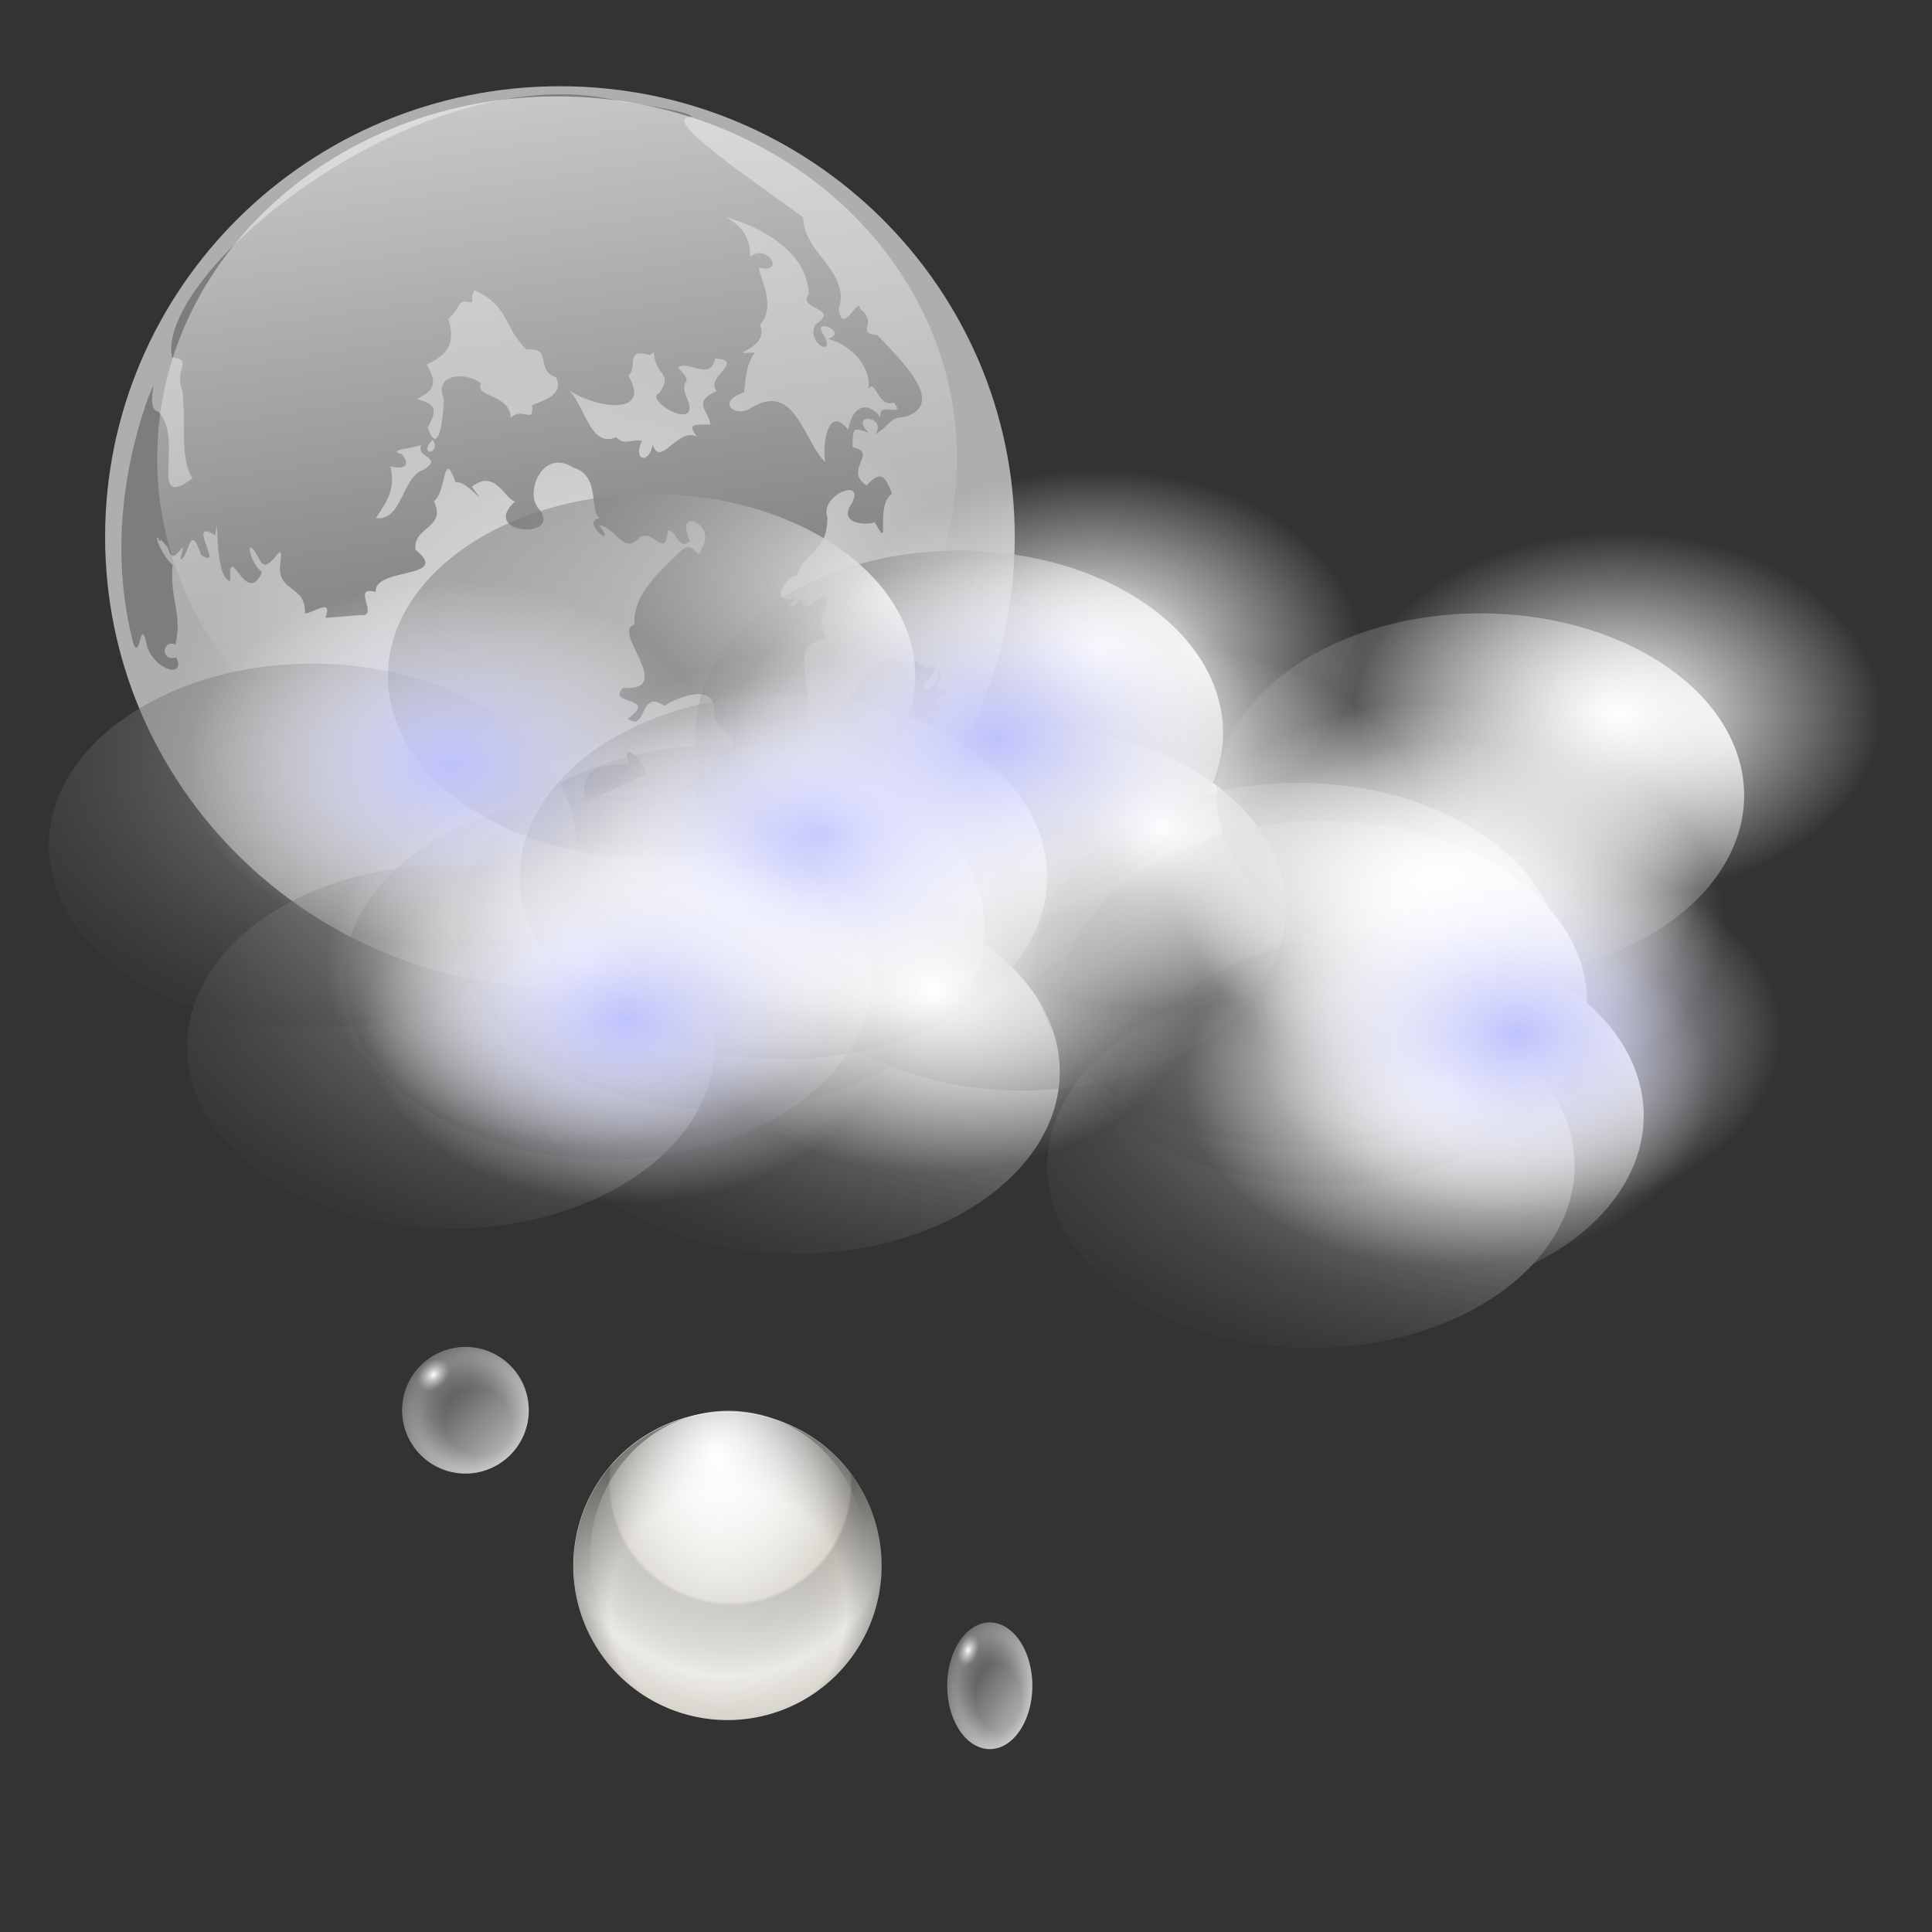 <?xml version="1.0" encoding="UTF-8" standalone="no"?>
<!-- Created with Inkscape (http://www.inkscape.org/) -->

<svg
   xmlns:dc="http://purl.org/dc/elements/1.1/"
   xmlns:cc="http://creativecommons.org/ns#"
   xmlns:rdf="http://www.w3.org/1999/02/22-rdf-syntax-ns#"
   xmlns:svg="http://www.w3.org/2000/svg"
   xmlns="http://www.w3.org/2000/svg"
   xmlns:xlink="http://www.w3.org/1999/xlink"
   xmlns:sodipodi="http://sodipodi.sourceforge.net/DTD/sodipodi-0.dtd"
   xmlns:inkscape="http://www.inkscape.org/namespaces/inkscape"
   width="256"
   height="256"
   id="svg2"
   sodipodi:version="0.32"
   inkscape:version="0.91 r13725"
   sodipodi:docname="weather-hail-night.svg"
   inkscape:output_extension="org.inkscape.output.svg.inkscape"
   version="1.1">
  <rect width="100%" height="100%" fill="#333333" stroke="none"/>
  <defs
     id="defs4">
    <linearGradient
       id="linearGradient3578">
      <stop
         id="stop3580"
         stop-color="#000000"
         stop-opacity="1" />
      <stop
         offset="1"
         id="stop3582"
         stop-color="#fffcfc"
         stop-opacity="1" />
    </linearGradient>
    <linearGradient
       id="linearGradient2246">
      <stop
         id="stop2247"
         stop-color="#ffffff"
         stop-opacity="1" />
      <stop
         id="stop2248"
         offset="1"
         stop-color="#ffffff"
         stop-opacity="0" />
    </linearGradient>
    <linearGradient
       id="linearGradient2253">
      <stop
         id="stop2254"
         stop-color="#ffffff"
         stop-opacity="1" />
      <stop
         id="stop2255"
         offset="1"
         stop-color="#aeaeae"
         stop-opacity="1" />
    </linearGradient>
    <linearGradient
       id="linearGradient2183">
      <stop
         id="stop2185"
         stop-color="#bcbcbc"
         stop-opacity="0" />
      <stop
         offset="0.5"
         id="stop2191"
         stop-color="#bcbcbc"
         stop-opacity="0" />
      <stop
         id="stop2193"
         offset="0.75"
         stop-color="#bcbcbc"
         stop-opacity="0.371" />
      <stop
         id="stop2187"
         offset="1"
         stop-color="#6c6c6c"
         stop-opacity="1" />
    </linearGradient>
    <linearGradient
       id="linearGradient2197">
      <stop
         id="stop2199"
         stop-color="#ffffff"
         stop-opacity="1" />
      <stop
         id="stop2201"
         offset="1"
         stop-color="#bcbcbc"
         stop-opacity="0" />
    </linearGradient>
    <linearGradient
       id="linearGradient2209">
      <stop
         id="stop2215"
         stop-color="#ffffff"
         stop-opacity="0" />
      <stop
         offset="1"
         id="stop2217"
         stop-color="#ffffff"
         stop-opacity="0.662" />
    </linearGradient>
    <radialGradient
       inkscape:collect="always"
       xlink:href="#linearGradient2183"
       id="radialGradient2917"
       gradientUnits="userSpaceOnUse"
       gradientTransform="matrix(0.704,-0.757,0.808,0.751,-101.249,184.97)"
       spreadMethod="reflect"
       cx="196.21"
       cy="164.99"
       fx="193.05"
       fy="200.83"
       r="131.07" />
    <radialGradient
       inkscape:collect="always"
       xlink:href="#linearGradient2197"
       id="radialGradient2919"
       gradientUnits="userSpaceOnUse"
       gradientTransform="matrix(1,0,0,1.327,0,-27.037)"
       cx="-8.02"
       cy="82.61"
       fx="-8.02"
       fy="82.61"
       r="19.17" />
    <linearGradient
       inkscape:collect="always"
       xlink:href="#linearGradient2209"
       id="linearGradient2921"
       gradientUnits="userSpaceOnUse"
       spreadMethod="reflect"
       x1="62.745"
       y1="53.682"
       x2="257.25"
       y2="246.8" />
    <linearGradient
       id="linearGradient841">
      <stop
         id="stop842"
         stop-color="white"
         stop-opacity="1" />
      <stop
         offset="0.504"
         id="stop844"
         stop-color="#cfcbc1"
         stop-opacity="1" />
      <stop
         offset="0.514"
         id="stop845"
         stop-color="#adaaa2"
         stop-opacity="1" />
      <stop
         offset="0.705"
         id="stop846"
         stop-color="#eae8e3"
         stop-opacity="1" />
      <stop
         offset="1"
         id="stop843"
         stop-color="#bab5ab"
         stop-opacity="1" />
    </linearGradient>
    <linearGradient
       id="linearGradient1416">
      <stop
         id="stop1417"
         stop-color="#000000"
         stop-opacity="0" />
      <stop
         offset="0.5"
         id="stop1419"
         stop-color="#000000"
         stop-opacity="0" />
      <stop
         offset="1"
         id="stop1418"
         stop-color="#000000"
         stop-opacity="1" />
    </linearGradient>
    <linearGradient
       id="linearGradient2820">
      <stop
         id="stop2822"
         stop-color="white"
         stop-opacity="1" />
      <stop
         id="stop2824"
         offset="1"
         stop-color="white"
         stop-opacity="0" />
    </linearGradient>
    <radialGradient
       inkscape:collect="always"
       xlink:href="#linearGradient841"
       id="radialGradient3135"
       gradientUnits="userSpaceOnUse"
       cx="99.33"
       cy="480.49"
       fx="101.85"
       fy="457.1"
       r="42.11" />
    <radialGradient
       inkscape:collect="always"
       xlink:href="#linearGradient1416"
       id="radialGradient3137"
       gradientUnits="userSpaceOnUse"
       cx="99.33"
       cy="481.57"
       fx="100.86"
       fy="500.81"
       r="42.11" />
    <radialGradient
       inkscape:collect="always"
       xlink:href="#linearGradient2820"
       id="radialGradient3139"
       gradientUnits="userSpaceOnUse"
       gradientTransform="matrix(0,1.38,-1.055,0,702.432,306.97)"
       cx="152.22"
       cy="520.57"
       fx="145.1"
       fy="520.57"
       r="29.511" />
    <linearGradient
       id="linearGradient3731"
       inkscape:collect="always">
      <stop
         id="stop3733"
         stop-color="white"
         stop-opacity="1" />
      <stop
         id="stop3735"
         offset="1"
         stop-color="white"
         stop-opacity="0" />
    </linearGradient>
    <linearGradient
       inkscape:collect="always"
       id="linearGradient3817">
      <stop
         id="stop3819"
         stop-color="#bec2fd"
         stop-opacity="1" />
      <stop
         offset="1"
         id="stop3821"
         stop-color="white"
         stop-opacity="0" />
    </linearGradient>
    <linearGradient
       id="linearGradient3993">
      <stop
         id="stop3995"
         stop-color="white"
         stop-opacity="1" />
      <stop
         id="stop3997"
         offset="1"
         stop-color="black"
         stop-opacity="0" />
    </linearGradient>
    <radialGradient
       inkscape:collect="always"
       xlink:href="#linearGradient3993"
       id="radialGradient7629"
       gradientUnits="userSpaceOnUse"
       gradientTransform="matrix(1,0,0,0.496,0,11.517)"
       cx="56.13"
       cy="22.867"
       fx="56.13"
       fy="22.867"
       r="37.509" />
    <radialGradient
       inkscape:collect="always"
       xlink:href="#linearGradient3731"
       id="radialGradient7687"
       gradientUnits="userSpaceOnUse"
       gradientTransform="matrix(1,0,0,0.69,0,8.264)"
       cx="42.984"
       cy="26.7"
       fx="42.984"
       fy="26.7"
       r="11.499" />
    <radialGradient
       inkscape:collect="always"
       xlink:href="#linearGradient3817"
       id="radialGradient7725"
       gradientUnits="userSpaceOnUse"
       gradientTransform="matrix(1,0,0,0.69,0,8.264)"
       cx="42.984"
       cy="26.7"
       fx="42.984"
       fy="26.7"
       r="11.499" />
    <radialGradient
       gradientTransform="matrix(1.423,0,0,1.41,-528.865,-397.257)"
       gradientUnits="userSpaceOnUse"
       xlink:href="#linearGradient2253"
       id="radialGradient5375"
       fy="413.39"
       fx="476.52"
       r="79.38"
       cy="414.54"
       cx="474.26" />
    <linearGradient
       gradientTransform="matrix(1.991,0,0,1.802,-194.39,-418.264)"
       gradientUnits="userSpaceOnUse"
       xlink:href="#linearGradient2246"
       id="linearGradient5376"
       y2="317.26"
       x2="149.75"
       y1="216.58"
       x1="133.29" />
    <linearGradient
       gradientTransform="matrix(1.625,0,0,1.186,-332.658,-238.651)"
       gradientUnits="userSpaceOnUse"
       xlink:href="#linearGradient2246"
       id="linearGradient5377"
       y2="307.98"
       x2="164.76"
       y1="245.85"
       x1="160.01" />
  </defs>
  <sodipodi:namedview
     id="base"
     pagecolor="#ffffff"
     bordercolor="#666666"
     borderopacity="1.0"
     inkscape:pageopacity="0.0"
     inkscape:pageshadow="2"
     inkscape:zoom="1.88"
     inkscape:cx="128"
     inkscape:cy="149.2766"
     inkscape:document-units="px"
     inkscape:current-layer="layer1"
     width="256"
     height="256"
     inkscape:window-width="1920"
     inkscape:window-height="1056"
     inkscape:window-x="0"
     inkscape:window-y="0"
     showgrid="false"
     inkscape:window-maximized="1" />
  <g
     inkscape:label="1. réteg"
     inkscape:groupmode="layer"
     id="layer1">
    <g
       id="layer1-9"
       inkscape:label="1. réteg"
       transform="matrix(0.525,0,0,0.525,4.23,8.592)">
      <path
         style="fill:url(#radialGradient5375);fill-opacity:1;fill-rule:evenodd;stroke:none;stroke-width:0.446;stroke-linecap:butt;stroke-linejoin:miter;stroke-miterlimit:4;stroke-opacity:1"
         stroke-miterlimit="4"
         id="path1708"
         d="m 248.054,119.122 c 0.01,62.803 -51.387,113.72 -114.791,113.72 -63.404,0 -114.801,-50.917 -114.791,-113.72 -0.01,-62.803 51.387,-113.72 114.791,-113.72 63.404,0 114.801,50.917 114.791,113.72 z"
         inkscape:connector-curvature="0" />
      <g
         style="fill:#7d7d7d;fill-opacity:1"
         id="g5125"
         transform="matrix(0.494,0,0,0.489,-190.611,-106.476)">
        <path
           style="fill:#7d7d7d;fill-opacity:1;stroke:none"
           sodipodi:nodetypes="ccccccccccccccccccccccccccccccccccccccccccccccccccccccccccccccccccccccccccccccccccccccccccccccccccccccccccccccccccccccccccccccccccccccccccc"
           inkscape:connector-curvature="0"
           id="path923"
           d="m 699.127,584.296 c 1.407,-6.036 -13.436,-19.643 -8.22,-5.765 C 678.18,579.264 663.907,579.811 669,597.875 M 553.75,501.719 c 10.078,1.086 -5.162,-15.595 7.678,-11.926 -0.649,-13.067 39.114,-6.386 20.475,-21.73 -1.763,-12.035 15.911,-10.869 9.383,-25.078 6.551,-5.007 4.432,-28.119 11.064,-9.708 5.227,-1.73 18.512,16.016 8.301,2.294 11.774,-9.774 17.103,6.739 22.025,7.548 -18.333,16.706 23.694,19.88 12.684,4.365 -8.556,-8.079 1.33,-32.366 17.035,-21.867 13.952,4.107 8.043,21.086 13.42,26.228 -10.404,1.127 9.895,17.471 -0.19,3.453 8.951,1.295 12.328,15.986 20.821,6.281 7.362,-4.295 12.875,11.663 14.337,-3.45 4.507,-1.122 5,11.083 11.278,5.371 -8.518,-18.897 14.111,-8.204 6.034,3.499 -2.022,8.769 -3.691,-5.439 -11.075,1.966 -8.488,8.673 -24.487,21.376 -23.313,37.755 -12.165,3.231 21.634,34.533 -5.898,32.586 -8.678,9.382 18.72,4.019 2.425,15.914 10.143,7.507 5.609,-15.807 18.642,-6.652 11.038,-6.611 27.602,-11.332 25.575,5.386 3.84,9.896 19.866,15.134 1.429,18.224 -0.649,2.943 -3.728,22.032 -6.047,9.036 -9.809,-2.978 -1.922,12.197 -10.308,7.681 11.981,4.998 2.897,27.837 -1.138,8.173 -7.041,11.993 4.186,11.831 4.093,20.991 2.08,0.45 3.768,7.735 7.499,5.016 -7.075,7.889 -17.993,9.715 -24.103,3.945 -19.703,6.44 1.032,22.822 12.281,9.123 0.082,17.926 11.537,-4.801 23.229,-0.106 3.766,-8.792 21.645,-24.385 26.804,-6.257 14.055,-1.689 -3.917,10.23 -0.813,17.242 -8.09,6.156 -18.676,-4.595 -25.935,4.883 -3.598,-5.758 9.147,-8.32 0.936,-8.457 13.153,-11.052 -29.897,0.682 -10.436,10.07 -7.479,0.085 -8.656,-6.962 -15.085,2.608 12.02,0.758 5.885,16.122 21.734,11.119 6.785,1.921 28.786,-13.003 40.045,-18.626 14.428,-10.148 34.741,-24.297 41.174,-37.591 -12.48,11.578 5.268,-11.954 7.475,-17.778 8.236,2.184 -12.33,-13.817 -15.532,-1.238 -7.66,0.583 -27.453,22.33 -15.111,5.028 -21.186,-4.059 -10.702,-28.679 -14.955,-44.428 3.862,-14.338 -10.544,-37.998 10.776,-38.288 -6.854,-9.726 -0.682,-13.32 -0.222,-21.177 -6.902,-3.758 -8.251,10.694 -14.077,-0.143 -2.862,6.394 -8.541,5.383 -1.753,-0.096 -17.046,4.521 -1.628,-15.076 0.107,-10.788 3.697,-13.829 16.028,-12.24 15.724,-31.068 -4.167,-11.761 22.008,-21.679 11.215,-4.847 -5.108,11.138 17.286,8.456 12.559,6.741 9.651,18.136 -0.24,-6.776 9.263,-13.921 -3.875,-10.014 -6.097,-11.754 -12.996,-4.188 -12.173,-8.115 6.478,-17.013 -7.163,-19.715 0.289,-9.196 -0.609,-10.778 8.104,-7.552 -10.117,-10.932 10.186,-8.211 3.386,0.921 9.092,-5.651 6.817,-8.563 15.139,-8.974 22.444,-6.876 -3.403,-30.61 -13.901,-42.266 -11.643,-1.269 0.857,-5.73 -8.897,-13.692 -0.856,-6.661 -8.971,14.736 -10.853,0.067 6.243,-18.96 -18.373,-29.084 -18.128,-47.099 -22.256,-16.652 -75.129,-52.177 -57.13,-51.817 1.469,-2.247 -24.98,-6.739 -34.755,-7.712 -101.267,-26.967 -239.726,87.955 -230.635,131.855 11.315,0.873 0.787,6.45 5.229,16.693 2.15,16.88 -1.558,34.62 5.208,45.663 -23.392,17.305 -3.688,-20.245 -17.535,-34.544 -7.132,-0.837 1.239,-23.277 -5.072,-7.185 -14.35,40.584 -18.447,85.628 -7.45,127.514 3.601,8.044 3.378,-16.975 7.071,1.769 5.646,12.918 19.49,14.707 14.718,4.893 -8.456,2.218 -7.229,-9.663 -0.418,-6.655 3.693,-16.334 -3.092,-23.173 -1.459,-41.158 -6.063,-5.077 -13.219,-23.07 -2.246,-8.666 2.696,12.67 10.509,-10.544 6.155,5.822 4.697,-0.705 4.593,-20.522 10.624,-2.297 12.516,8.508 -8.382,-19.858 7.297,-10.15 2.141,-18.31 -1.407,21.593 7.646,23.623 -1.11,-22.396 8.171,14.58 16.165,-4.664 -7.011,-5.433 -9.087,-21.666 -1.195,-6.313 4.868,10.053 12.811,-14.837 10.528,2.223 -1.828,14.811 13.286,10.56 12.619,25.447 3.748,0.308 14.547,-8.732 10.447,2.32 M 739.938,296.219 c 18.63,5.106 42.566,18.372 42.749,40.084 -6.087,7.839 16.863,6.691 3.366,15.564 -5.049,10.119 12.18,17.893 3.517,3.932 -4.147,-7.71 13.735,0.423 2.841,3.281 13.351,3.829 22.133,15.154 20.893,25.74 3.604,-5.051 4.971,10.167 12.917,7.205 6.651,8.628 -8.694,-1.448 -6.738,7.686 -8.029,-10.18 -15.043,-3.89 -16.57,6.468 -10.405,-13.897 -13.639,8.698 -11.656,16.645 -11.021,-10.305 -15.188,-41.781 -37.667,-28.214 -7.998,5.977 -18.829,-2.954 -3.911,-7.768 1.153,-10.38 1.344,-14.092 5.495,-20.702 -17.007,1.434 8.278,-1.511 2.599,-14.15 9.181,-10.065 -1.079,-26.203 -0.337,-29.536 13.945,3.158 3.76,-12.805 -4.664,-5.653 0.415,-10.961 -5.775,-17.123 -12.834,-20.58 z M 612.094,334.125 c 17.938,8.336 14.235,18.543 26.478,30.591 13.815,-1.288 3.992,10.456 15.036,14.32 4.985,9.912 -9.355,12.496 -12.226,14.507 1.046,10.075 -4.944,0.362 -10.853,6.381 -0.892,-13.04 -18.734,-10.08 -15.243,-17.732 -7.484,-6.26 -24.281,-5.028 -19.062,7.603 0.038,9.997 -2.648,31.129 -8.187,15.209 6.657,-12.039 1.495,-12.031 -5.382,-14.963 12.248,-5.418 7.847,-11.61 4.97,-17.665 8.954,-4.244 15.324,-9.455 10.978,-23.613 7.449,-6.282 3.668,-10.435 12.077,-8.278 0.107,-1.92 -0.151,-4.772 1.414,-6.359 z m 91.469,31.844 c 0.677,12.76 10.099,10.33 2.912,21.077 -9.015,3.622 23.119,22.115 13.557,1.602 -3.606,-10.285 5.129,-4.799 -4.049,-14.693 4.664,-4.251 16.53,7.536 18.918,-4.663 16.222,1.117 -5.721,9.781 0.812,16.717 -13.19,6.17 -3.718,10.151 -3.267,17.416 -8.913,-0.074 -11.69,-0.229 -6.767,6.232 -9.96,-5.174 -18.681,16.493 -22.633,4.119 -2.131,10.801 -10.284,7.751 -5.512,-1.942 -4.607,-1.332 -9.135,2.831 -13.121,-1.911 -14.601,6.378 -16.267,-20.357 -27.127,-26.859 9.724,10.47 46.892,18.568 33.313,-4.895 5.005,-4.591 -2.144,-14.503 11.102,-10.621 z M 590.5,411.156 c 5.157,7.226 -8.061,9.302 0,0 z m -5.188,1.906 c -5.017,7.721 11.334,6.478 0.997,13.509 -11.774,3.652 -10.825,26.645 -24.732,25.123 8.106,-12.053 9.174,-16.013 7.658,-26.188 -5.459,-2.084 13.954,4.387 5.726,-6.684 -9.972,-2.856 10.859,-3.144 10.351,-5.76 z" />
        <path
           style="fill:#7d7d7d;fill-opacity:1;stroke:none"
           id="path931"
           transform="matrix(0.058,0.058,0.058,-0.058,316.19,457.3)"
           d="m 2170,5070 c -8,-5 -11,-12 -7,-16 4,-4 13,-2 19,4 15,15 7,24 -12,12 z"
           inkscape:connector-curvature="0" />
        <path
           style="fill:#7d7d7d;fill-opacity:1;stroke:none"
           id="path933"
           transform="matrix(0.058,0.058,0.058,-0.058,316.19,457.3)"
           d="m 2113,5024 c 3,-3 12,-4 19,-1 8,3 5,6 -6,6 -11,1 -17,-2 -13,-5 z"
           inkscape:connector-curvature="0" />
        <path
           sodipodi:nodetypes="ccccccccccccccccccccccccccccccccc"
           inkscape:connector-curvature="0"
           id="path962"
           d="m 844.532,528.701 c -2.397,1.425 -3.796,-1.572 -6.062,-1.612 0.255,-2.05 -1.164,-2.361 -2.272,-0.721 -2.06,1.172 -4.263,-1.863 -6.737,-0.596 -3.07,1.159 -4.453,-4.569 -7.17,-1.25 -6.894,1.053 -21.334,23.146 -21.673,27.51 -0.036,2.455 -1.891,4.05 0.348,6.097 0.876,1.903 -3.009,3.222 -0.534,4.984 1.128,2.995 -0.519,8.371 3.677,9.417 2.491,-0.492 0.811,4.043 2.972,1.681 2.547,0.96 5.257,1.775 8.14,1.441 3.66,0.297 -0.774,3.408 -2.338,2.254 -0.835,1.961 -5.148,2.244 -2.357,4.724 1.487,1.289 1.448,3.306 1.755,4.774 2.887,-0.049 -0.739,-4.058 1.401,-5.649 0.925,-1.861 3.048,-4.79 5.303,-2.932 2.309,-0.292 -1.004,-4.81 2.029,-2.625 2.551,-1.434 3.545,-4.831 6.029,-6.58 2.948,-1.891 -0.558,2.702 1.331,3.653 0.226,1.23 -2.107,3.714 0.776,2.995 3.775,0.818 5.95,-2.946 7.585,-5.676 4.19,-6.099 13.742,-17.546 8.104,-17.865 0.738,-1.931 4.402,-0.556 6.261,-1.285 0.628,-1.036 -2.365,-2.804 -0.623,-4.543 0.704,-3.93 -2.211,1.276 -2.806,0.661 -0.11,-1.795 1.662,-5.264 3.58,-4.305 2.028,1.053 2.564,-4.342 -0.308,-2.746 -3.803,0.194 -1.922,-3.009 -1.063,-4.896 0.216,-1.457 0.54,-5.513 -1.581,-4.671 1.89,3.229 -0.922,6.695 -3.489,8.519 -3.054,2.927 -5.384,-3.093 -1.556,-3.895 1.932,-1.895 3.51,-4.424 4.146,-7.106 -0.602,-1.02 -2.019,0.161 -2.867,0.243 z"
           style="fill:#7d7d7d;fill-opacity:1;stroke:none" />
        <path
           style="fill:#7d7d7d;fill-opacity:1;stroke:none"
           id="path1013"
           transform="matrix(0.058,0.058,0.058,-0.058,316.19,457.3)"
           d="m 1000,1585 c 0,-2 9,-9 20,-15 16,-9 18,-8 14,5 -5,13 -34,22 -34,10 z"
           inkscape:connector-curvature="0" />
        <path
           style="fill:#7d7d7d;fill-opacity:1;stroke:none"
           id="path1020"
           transform="matrix(0.058,0.058,0.058,-0.058,316.19,457.3)"
           d="m 1200,1121 c 0,-6 5,-11 10,-11 5,0 10,2 10,4 0,3 -5,8 -10,11 -5,3 -10,1 -10,-4 z"
           inkscape:connector-curvature="0" />
      </g>
      <path
         style="fill:url(#linearGradient5376);fill-opacity:0.75;fill-rule:evenodd;stroke:none;stroke-width:1.25;stroke-linecap:butt;stroke-linejoin:miter;stroke-opacity:1"
         id="path1913"
         d="m 233.463,99.324 c 0.015,50.459 -45.174,91.371 -100.922,91.371 -55.748,0 -100.937,-40.912 -100.922,-91.371 -0.015,-50.459 45.174,-91.371 100.922,-91.371 55.748,0 100.937,40.912 100.922,91.371 l 0,0 z"
         inkscape:connector-curvature="0" />
    </g>
    <g
       id="g2228"
       transform="matrix(0.064,0,0,0.064,51.591,177.138)">
      <path
         d="M 288.627,151.983 A 131.068,131.068 0 0 1 157.56,283.05 131.068,131.068 0 0 1 26.492,151.983 131.068,131.068 0 0 1 157.56,20.915 131.068,131.068 0 0 1 288.627,151.983 Z"
         sodipodi:ry="131.06754"
         sodipodi:rx="131.06754"
         sodipodi:cy="151.98257"
         sodipodi:cx="157.55991"
         id="path1308"
         sodipodi:type="arc"
         fill="url(#radialGradient2917)"
         stroke="none"
         fill-opacity="1" />
      <path
         transform="matrix(0.765,1.293,-1.212,0.871,197.246,16.842)"
         d="M 11.155,82.614 A 19.172,25.447 0 0 1 -8.017,108.061 19.172,25.447 0 0 1 -27.19,82.614 19.172,25.447 0 0 1 -8.017,57.168 19.172,25.447 0 0 1 11.155,82.614 Z"
         sodipodi:ry="25.446623"
         sodipodi:rx="19.172113"
         sodipodi:cy="82.61438"
         sodipodi:cx="-8.0174294"
         id="path2195"
         sodipodi:type="arc"
         fill="url(#radialGradient2919)"
         stroke="none"
         fill-opacity="1" />
      <path
         sodipodi:type="arc"
         id="path2205"
         sodipodi:cx="157.55991"
         sodipodi:cy="151.98257"
         sodipodi:rx="131.06754"
         sodipodi:ry="131.06754"
         d="M 288.627,151.983 A 131.068,131.068 0 0 1 157.56,283.05 131.068,131.068 0 0 1 26.492,151.983 131.068,131.068 0 0 1 157.56,20.915 131.068,131.068 0 0 1 288.627,151.983 Z"
         fill="url(#linearGradient2921)"
         stroke="none"
         fill-opacity="1" />
    </g>
    <g
       id="g3129"
       transform="matrix(0.313,0,0,0.313,-99.639,189.262)">
      <path
         d="M 127.402,483.733 A 27.352,27.352 0 0 1 100.05,511.085 27.352,27.352 0 0 1 72.698,483.733 27.352,27.352 0 0 1 100.05,456.381 27.352,27.352 0 0 1 127.402,483.733 Z"
         id="path855"
         sodipodi:cx="100.0499"
         sodipodi:cy="483.73325"
         sodipodi:rx="27.35177"
         sodipodi:ry="27.35177"
         sodipodi:type="arc"
         transform="matrix(2.386,0,0,2.386,387.587,-1095.94)"
         stroke-opacity="0.372"
         fill="url(#radialGradient3135)"
         fill-rule="evenodd"
         fill-opacity="1"
         stroke-width="3.081" />
      <path
         d="M 127.402,483.733 A 27.352,27.352 0 0 1 100.05,511.085 27.352,27.352 0 0 1 72.698,483.733 27.352,27.352 0 0 1 100.05,456.381 27.352,27.352 0 0 1 127.402,483.733 Z"
         id="path1414"
         sodipodi:cx="100.0499"
         sodipodi:cy="483.73325"
         sodipodi:rx="27.35177"
         sodipodi:ry="27.35177"
         sodipodi:type="arc"
         transform="matrix(2.386,0,0,2.386,387.67,-1095.737)"
         stroke-opacity="0.372"
         fill="url(#radialGradient3137)"
         fill-rule="evenodd"
         fill-opacity="1"
         stroke-width="3.081" />
      <path
         d="m 184.984,527.64 a 29.511,29.511 0 0 1 -29.511,29.511 29.511,29.511 0 0 1 -29.511,-29.511 29.511,29.511 0 0 1 29.511,-29.511 29.511,29.511 0 0 1 29.511,29.511 z"
         id="path856"
         sodipodi:cx="155.47322"
         sodipodi:cy="527.64008"
         sodipodi:rx="29.511122"
         sodipodi:ry="29.511122"
         sodipodi:type="arc"
         transform="matrix(1.985,0,0,2.095,318.093,-1051.011)"
         stroke-opacity="0.372"
         fill="url(#radialGradient3139)"
         fill-rule="evenodd"
         fill-opacity="1"
         stroke-width="1.25" />
    </g>
    <g
       transform="matrix(0.043,0,0,0.064,147.391,181.106)"
       id="g3141">
      <path
         sodipodi:type="arc"
         id="path3143"
         sodipodi:cx="157.55991"
         sodipodi:cy="151.98257"
         sodipodi:rx="131.06754"
         sodipodi:ry="131.06754"
         d="M 288.627,151.983 A 131.068,131.068 0 0 1 157.56,283.05 131.068,131.068 0 0 1 26.492,151.983 131.068,131.068 0 0 1 157.56,20.915 131.068,131.068 0 0 1 288.627,151.983 Z"
         fill="url(#radialGradient2917)"
         stroke="none"
         fill-opacity="1" />
      <path
         sodipodi:type="arc"
         id="path3145"
         sodipodi:cx="-8.0174294"
         sodipodi:cy="82.61438"
         sodipodi:rx="19.172113"
         sodipodi:ry="25.446623"
         d="M 11.155,82.614 A 19.172,25.447 0 0 1 -8.017,108.061 19.172,25.447 0 0 1 -27.19,82.614 19.172,25.447 0 0 1 -8.017,57.168 19.172,25.447 0 0 1 11.155,82.614 Z"
         transform="matrix(0.765,1.293,-1.212,0.871,197.246,16.842)"
         fill="url(#radialGradient2919)"
         stroke="none"
         fill-opacity="1" />
      <path
         d="M 288.627,151.983 A 131.068,131.068 0 0 1 157.56,283.05 131.068,131.068 0 0 1 26.492,151.983 131.068,131.068 0 0 1 157.56,20.915 131.068,131.068 0 0 1 288.627,151.983 Z"
         sodipodi:ry="131.06754"
         sodipodi:rx="131.06754"
         sodipodi:cy="151.98257"
         sodipodi:cx="157.55991"
         id="path3147"
         sodipodi:type="arc"
         fill="url(#linearGradient2921)"
         stroke="none"
         fill-opacity="1" />
    </g>
    <g
       transform="matrix(0.18,0,0,0.271,86.482,192.117)"
       id="g3155">
      <path
         transform="matrix(2.386,0,0,2.386,387.587,-1095.94)"
         sodipodi:type="arc"
         sodipodi:ry="27.35177"
         sodipodi:rx="27.35177"
         sodipodi:cy="483.73325"
         sodipodi:cx="100.0499"
         id="path3157"
         d="M 127.402,483.733 A 27.352,27.352 0 0 1 100.05,511.085 27.352,27.352 0 0 1 72.698,483.733 27.352,27.352 0 0 1 100.05,456.381 27.352,27.352 0 0 1 127.402,483.733 Z"
         stroke-opacity="0.372"
         fill="url(#radialGradient3135)"
         fill-rule="evenodd"
         fill-opacity="1"
         stroke-width="3.081" />
      <path
         transform="matrix(2.386,0,0,2.386,387.67,-1095.737)"
         sodipodi:type="arc"
         sodipodi:ry="27.35177"
         sodipodi:rx="27.35177"
         sodipodi:cy="483.73325"
         sodipodi:cx="100.0499"
         id="path3159"
         d="M 127.402,483.733 A 27.352,27.352 0 0 1 100.05,511.085 27.352,27.352 0 0 1 72.698,483.733 27.352,27.352 0 0 1 100.05,456.381 27.352,27.352 0 0 1 127.402,483.733 Z"
         stroke-opacity="0.372"
         fill="url(#radialGradient3137)"
         fill-rule="evenodd"
         fill-opacity="1"
         stroke-width="3.081" />
      <path
         transform="matrix(1.985,0,0,2.095,318.093,-1051.011)"
         sodipodi:type="arc"
         sodipodi:ry="29.511122"
         sodipodi:rx="29.511122"
         sodipodi:cy="527.64008"
         sodipodi:cx="155.47322"
         id="path3161"
         d="m 184.984,527.64 a 29.511,29.511 0 0 1 -29.511,29.511 29.511,29.511 0 0 1 -29.511,-29.511 29.511,29.511 0 0 1 29.511,-29.511 29.511,29.511 0 0 1 29.511,29.511 z"
         stroke-opacity="0.372"
         fill="url(#radialGradient3139)"
         fill-rule="evenodd"
         fill-opacity="1"
         stroke-width="1.25" />
    </g>
    <g
       id="g3169"
       transform="matrix(0.043,0,0,0.064,124.375,213.646)">
      <path
         d="M 288.627,151.983 A 131.068,131.068 0 0 1 157.56,283.05 131.068,131.068 0 0 1 26.492,151.983 131.068,131.068 0 0 1 157.56,20.915 131.068,131.068 0 0 1 288.627,151.983 Z"
         sodipodi:ry="131.06754"
         sodipodi:rx="131.06754"
         sodipodi:cy="151.98257"
         sodipodi:cx="157.55991"
         id="path3171"
         sodipodi:type="arc"
         fill="url(#radialGradient2917)"
         stroke="none"
         fill-opacity="1" />
      <path
         transform="matrix(0.765,1.293,-1.212,0.871,197.246,16.842)"
         d="M 11.155,82.614 A 19.172,25.447 0 0 1 -8.017,108.061 19.172,25.447 0 0 1 -27.19,82.614 19.172,25.447 0 0 1 -8.017,57.168 19.172,25.447 0 0 1 11.155,82.614 Z"
         sodipodi:ry="25.446623"
         sodipodi:rx="19.172113"
         sodipodi:cy="82.61438"
         sodipodi:cx="-8.0174294"
         id="path3173"
         sodipodi:type="arc"
         fill="url(#radialGradient2919)"
         stroke="none"
         fill-opacity="1" />
      <path
         sodipodi:type="arc"
         id="path3175"
         sodipodi:cx="157.55991"
         sodipodi:cy="151.98257"
         sodipodi:rx="131.06754"
         sodipodi:ry="131.06754"
         d="M 288.627,151.983 A 131.068,131.068 0 0 1 157.56,283.05 131.068,131.068 0 0 1 26.492,151.983 131.068,131.068 0 0 1 157.56,20.915 131.068,131.068 0 0 1 288.627,151.983 Z"
         fill="url(#linearGradient2921)"
         stroke="none"
         fill-opacity="1" />
    </g>
    <g
       id="g7569"
       transform="matrix(1.327,0,0,1.327,306.98,36.484)">
      <g
         transform="matrix(2.29,0,0,2.29,-269.09,12.111)"
         id="g3879"
         fill="url(#radialGradient7629)"
         fill-opacity="1">
        <path
           transform="translate(8.214,2.738)"
           d="M 54.483,26.7 A 11.499,7.94 0 0 1 42.984,34.639 11.499,7.94 0 0 1 31.485,26.7 11.499,7.94 0 0 1 42.984,18.76 11.499,7.94 0 0 1 54.483,26.7 Z"
           sodipodi:ry="7.9397635"
           sodipodi:rx="11.498967"
           sodipodi:cy="26.699572"
           sodipodi:cx="42.984238"
           id="path3881"
           sodipodi:type="arc"
           fill="url(#radialGradient7629)"
           stroke="none"
           fill-opacity="1" />
        <path
           sodipodi:type="arc"
           id="path3883"
           sodipodi:cx="42.984238"
           sodipodi:cy="26.699572"
           sodipodi:rx="11.498967"
           sodipodi:ry="7.9397635"
           d="M 54.483,26.7 A 11.499,7.94 0 0 1 42.984,34.639 11.499,7.94 0 0 1 31.485,26.7 11.499,7.94 0 0 1 42.984,18.76 11.499,7.94 0 0 1 54.483,26.7 Z"
           transform="translate(16.427,0.548)"
           fill="url(#radialGradient7629)"
           stroke="none"
           fill-opacity="1" />
        <path
           transform="translate(18.07,-4.381)"
           d="M 54.483,26.7 A 11.499,7.94 0 0 1 42.984,34.639 11.499,7.94 0 0 1 31.485,26.7 11.499,7.94 0 0 1 42.984,18.76 11.499,7.94 0 0 1 54.483,26.7 Z"
           sodipodi:ry="7.9397635"
           sodipodi:rx="11.498967"
           sodipodi:cy="26.699572"
           sodipodi:cx="42.984238"
           id="path3885"
           sodipodi:type="arc"
           fill="url(#radialGradient7629)"
           stroke="none"
           fill-opacity="1" />
        <path
           sodipodi:type="arc"
           id="path3887"
           sodipodi:cx="42.984238"
           sodipodi:cy="26.699572"
           sodipodi:rx="11.498967"
           sodipodi:ry="7.9397635"
           d="M 54.483,26.7 A 11.499,7.94 0 0 1 42.984,34.639 11.499,7.94 0 0 1 31.485,26.7 11.499,7.94 0 0 1 42.984,18.76 11.499,7.94 0 0 1 54.483,26.7 Z"
           transform="translate(27.378,-12.594)"
           fill="url(#radialGradient7629)"
           stroke="none"
           fill-opacity="1" />
        <path
           transform="translate(30.664,6.845)"
           d="M 54.483,26.7 A 11.499,7.94 0 0 1 42.984,34.639 11.499,7.94 0 0 1 31.485,26.7 11.499,7.94 0 0 1 42.984,18.76 11.499,7.94 0 0 1 54.483,26.7 Z"
           sodipodi:ry="7.9397635"
           sodipodi:rx="11.498967"
           sodipodi:cy="26.699572"
           sodipodi:cx="42.984238"
           id="path3889"
           sodipodi:type="arc"
           fill="url(#radialGradient7629)"
           stroke="none"
           fill-opacity="1" />
        <path
           sodipodi:type="arc"
           id="path3891"
           sodipodi:cx="42.984238"
           sodipodi:cy="26.699572"
           sodipodi:rx="11.498967"
           sodipodi:ry="7.9397635"
           d="M 54.483,26.7 A 11.499,7.94 0 0 1 42.984,34.639 11.499,7.94 0 0 1 31.485,26.7 11.499,7.94 0 0 1 42.984,18.76 11.499,7.94 0 0 1 54.483,26.7 Z"
           transform="translate(39.151,4.381)"
           fill="url(#radialGradient7629)"
           stroke="none"
           fill-opacity="1" />
        <path
           transform="translate(-6.845,1.643)"
           d="M 54.483,26.7 A 11.499,7.94 0 0 1 42.984,34.639 11.499,7.94 0 0 1 31.485,26.7 11.499,7.94 0 0 1 42.984,18.76 11.499,7.94 0 0 1 54.483,26.7 Z"
           sodipodi:ry="7.9397635"
           sodipodi:rx="11.498967"
           sodipodi:cy="26.699572"
           sodipodi:cx="42.984238"
           id="path3893"
           sodipodi:type="arc"
           fill="url(#radialGradient7629)"
           stroke="none"
           fill-opacity="1" />
        <path
           sodipodi:type="arc"
           id="path3895"
           sodipodi:cx="42.984238"
           sodipodi:cy="26.699572"
           sodipodi:rx="11.498967"
           sodipodi:ry="7.9397635"
           d="M 54.483,26.7 A 11.499,7.94 0 0 1 42.984,34.639 11.499,7.94 0 0 1 31.485,26.7 11.499,7.94 0 0 1 42.984,18.76 11.499,7.94 0 0 1 54.483,26.7 Z"
           transform="translate(9.856,-3.012)"
           fill="url(#radialGradient7629)"
           stroke="none"
           fill-opacity="1" />
        <path
           transform="translate(30.116,-1.916)"
           d="M 54.483,26.7 A 11.499,7.94 0 0 1 42.984,34.639 11.499,7.94 0 0 1 31.485,26.7 11.499,7.94 0 0 1 42.984,18.76 11.499,7.94 0 0 1 54.483,26.7 Z"
           sodipodi:ry="7.9397635"
           sodipodi:rx="11.498967"
           sodipodi:cy="26.699572"
           sodipodi:cx="42.984238"
           id="path3897"
           sodipodi:type="arc"
           fill="url(#radialGradient7629)"
           stroke="none"
           fill-opacity="1" />
        <path
           sodipodi:type="arc"
           id="path3899"
           sodipodi:cx="42.984238"
           sodipodi:cy="26.699572"
           sodipodi:rx="11.498967"
           sodipodi:ry="7.9397635"
           d="M 54.483,26.7 A 11.499,7.94 0 0 1 42.984,34.639 11.499,7.94 0 0 1 31.485,26.7 11.499,7.94 0 0 1 42.984,18.76 11.499,7.94 0 0 1 54.483,26.7 Z"
           transform="translate(25.462,-5.749)"
           fill="url(#radialGradient7629)"
           stroke="none"
           fill-opacity="1" />
        <path
           transform="translate(38.056,-9.309)"
           d="M 54.483,26.7 A 11.499,7.94 0 0 1 42.984,34.639 11.499,7.94 0 0 1 31.485,26.7 11.499,7.94 0 0 1 42.984,18.76 11.499,7.94 0 0 1 54.483,26.7 Z"
           sodipodi:ry="7.9397635"
           sodipodi:rx="11.498967"
           sodipodi:cy="26.699572"
           sodipodi:cx="42.984238"
           id="path3901"
           sodipodi:type="arc"
           fill="url(#radialGradient7629)"
           stroke="none"
           fill-opacity="1" />
        <path
           sodipodi:type="arc"
           id="path3903"
           sodipodi:cx="42.984238"
           sodipodi:cy="26.699572"
           sodipodi:rx="11.498967"
           sodipodi:ry="7.9397635"
           d="M 54.483,26.7 A 11.499,7.94 0 0 1 42.984,34.639 11.499,7.94 0 0 1 31.485,26.7 11.499,7.94 0 0 1 42.984,18.76 11.499,7.94 0 0 1 54.483,26.7 Z"
           transform="translate(4.928,-9.309)"
           fill="url(#radialGradient7629)"
           stroke="none"
           fill-opacity="1" />
        <path
           transform="translate(15.332,-12.047)"
           d="M 54.483,26.7 A 11.499,7.94 0 0 1 42.984,34.639 11.499,7.94 0 0 1 31.485,26.7 11.499,7.94 0 0 1 42.984,18.76 11.499,7.94 0 0 1 54.483,26.7 Z"
           sodipodi:ry="7.9397635"
           sodipodi:rx="11.498967"
           sodipodi:cy="26.699572"
           sodipodi:cx="42.984238"
           id="path3905"
           sodipodi:type="arc"
           fill="url(#radialGradient7629)"
           stroke="none"
           fill-opacity="1" />
        <path
           sodipodi:type="arc"
           id="path3907"
           sodipodi:cx="42.984238"
           sodipodi:cy="26.699572"
           sodipodi:rx="11.498967"
           sodipodi:ry="7.9397635"
           d="M 54.483,26.7 A 11.499,7.94 0 0 1 42.984,34.639 11.499,7.94 0 0 1 31.485,26.7 11.499,7.94 0 0 1 42.984,18.76 11.499,7.94 0 0 1 54.483,26.7 Z"
           transform="translate(-2.19,-4.381)"
           fill="url(#radialGradient7629)"
           stroke="none"
           fill-opacity="1" />
        <path
           transform="translate(4.928,-3.559)"
           d="M 54.483,26.7 A 11.499,7.94 0 0 1 42.984,34.639 11.499,7.94 0 0 1 31.485,26.7 11.499,7.94 0 0 1 42.984,18.76 11.499,7.94 0 0 1 54.483,26.7 Z"
           sodipodi:ry="7.9397635"
           sodipodi:rx="11.498967"
           sodipodi:cy="26.699572"
           sodipodi:cx="42.984238"
           id="path3909"
           sodipodi:type="arc"
           fill="url(#radialGradient7629)"
           stroke="none"
           fill-opacity="1" />
        <path
           sodipodi:type="arc"
           id="path3911"
           sodipodi:cx="42.984238"
           sodipodi:cy="26.699572"
           sodipodi:rx="11.498967"
           sodipodi:ry="7.9397635"
           d="M 54.483,26.7 A 11.499,7.94 0 0 1 42.984,34.639 11.499,7.94 0 0 1 31.485,26.7 11.499,7.94 0 0 1 42.984,18.76 11.499,7.94 0 0 1 54.483,26.7 Z"
           transform="translate(14.784,-7.118)"
           fill="url(#radialGradient7629)"
           stroke="none"
           fill-opacity="1" />
        <path
           transform="translate(31.211,-0.274)"
           d="M 54.483,26.7 A 11.499,7.94 0 0 1 42.984,34.639 11.499,7.94 0 0 1 31.485,26.7 11.499,7.94 0 0 1 42.984,18.76 11.499,7.94 0 0 1 54.483,26.7 Z"
           sodipodi:ry="7.9397635"
           sodipodi:rx="11.498967"
           sodipodi:cy="26.699572"
           sodipodi:cx="42.984238"
           id="path3913"
           sodipodi:type="arc"
           fill="url(#radialGradient7629)"
           stroke="none"
           fill-opacity="1" />
        <path
           sodipodi:type="arc"
           id="path3915"
           sodipodi:cx="42.984238"
           sodipodi:cy="26.699572"
           sodipodi:rx="11.498967"
           sodipodi:ry="7.9397635"
           d="M 54.483,26.7 A 11.499,7.94 0 0 1 42.984,34.639 11.499,7.94 0 0 1 31.485,26.7 11.499,7.94 0 0 1 42.984,18.76 11.499,7.94 0 0 1 54.483,26.7 Z"
           transform="translate(29.021,-9.582)"
           fill="url(#radialGradient7629)"
           stroke="none"
           fill-opacity="1" />
        <path
           transform="translate(5.963632e-6,-1.369)"
           d="M 54.483,26.7 A 11.499,7.94 0 0 1 42.984,34.639 11.499,7.94 0 0 1 31.485,26.7 11.499,7.94 0 0 1 42.984,18.76 11.499,7.94 0 0 1 54.483,26.7 Z"
           sodipodi:ry="7.9397635"
           sodipodi:rx="11.498967"
           sodipodi:cy="26.699572"
           sodipodi:cx="42.984238"
           id="path3917"
           sodipodi:type="arc"
           fill="url(#radialGradient7629)"
           stroke="none"
           fill-opacity="1" />
        <path
           sodipodi:type="arc"
           id="path3919"
           sodipodi:cx="42.984238"
           sodipodi:cy="26.699572"
           sodipodi:rx="11.498967"
           sodipodi:ry="7.9397635"
           d="M 54.483,26.7 A 11.499,7.94 0 0 1 42.984,34.639 11.499,7.94 0 0 1 31.485,26.7 11.499,7.94 0 0 1 42.984,18.76 11.499,7.94 0 0 1 54.483,26.7 Z"
           transform="translate(-12.868,-7.118)"
           fill="url(#radialGradient7629)"
           stroke="none"
           fill-opacity="1" />
        <path
           transform="translate(-12.868,-7.118)"
           d="M 54.483,26.7 A 11.499,7.94 0 0 1 42.984,34.639 11.499,7.94 0 0 1 31.485,26.7 11.499,7.94 0 0 1 42.984,18.76 11.499,7.94 0 0 1 54.483,26.7 Z"
           sodipodi:ry="7.9397635"
           sodipodi:rx="11.498967"
           sodipodi:cy="26.699572"
           sodipodi:cx="42.984238"
           id="path3921"
           sodipodi:type="arc"
           fill="url(#radialGradient7629)"
           stroke="none"
           fill-opacity="1" />
        <path
           sodipodi:type="arc"
           id="path3923"
           sodipodi:cx="42.984238"
           sodipodi:cy="26.699572"
           sodipodi:rx="11.498967"
           sodipodi:ry="7.9397635"
           d="M 54.483,26.7 A 11.499,7.94 0 0 1 42.984,34.639 11.499,7.94 0 0 1 31.485,26.7 11.499,7.94 0 0 1 42.984,18.76 11.499,7.94 0 0 1 54.483,26.7 Z"
           transform="translate(3.285,-4.107)"
           fill="url(#radialGradient7629)"
           stroke="none"
           fill-opacity="1" />
        <path
           transform="translate(7.666,-5.749)"
           d="M 54.483,26.7 A 11.499,7.94 0 0 1 42.984,34.639 11.499,7.94 0 0 1 31.485,26.7 11.499,7.94 0 0 1 42.984,18.76 11.499,7.94 0 0 1 54.483,26.7 Z"
           sodipodi:ry="7.9397635"
           sodipodi:rx="11.498967"
           sodipodi:cy="26.699572"
           sodipodi:cx="42.984238"
           id="path3925"
           sodipodi:type="arc"
           fill="url(#radialGradient7629)"
           stroke="none"
           fill-opacity="1" />
        <path
           sodipodi:type="arc"
           id="path3927"
           sodipodi:cx="42.984238"
           sodipodi:cy="26.699572"
           sodipodi:rx="11.498967"
           sodipodi:ry="7.9397635"
           d="M 54.483,26.7 A 11.499,7.94 0 0 1 42.984,34.639 11.499,7.94 0 0 1 31.485,26.7 11.499,7.94 0 0 1 42.984,18.76 11.499,7.94 0 0 1 54.483,26.7 Z"
           transform="translate(10.951,-8.214)"
           fill="url(#radialGradient7629)"
           stroke="none"
           fill-opacity="1" />
        <path
           transform="translate(33.676,4.654)"
           d="M 54.483,26.7 A 11.499,7.94 0 0 1 42.984,34.639 11.499,7.94 0 0 1 31.485,26.7 11.499,7.94 0 0 1 42.984,18.76 11.499,7.94 0 0 1 54.483,26.7 Z"
           sodipodi:ry="7.9397635"
           sodipodi:rx="11.498967"
           sodipodi:cy="26.699572"
           sodipodi:cx="42.984238"
           id="path3929"
           sodipodi:type="arc"
           fill="url(#radialGradient7629)"
           stroke="none"
           fill-opacity="1" />
        <path
           sodipodi:type="arc"
           id="path3931"
           sodipodi:cx="42.984238"
           sodipodi:cy="26.699572"
           sodipodi:rx="11.498967"
           sodipodi:ry="7.9397635"
           d="M 54.483,26.7 A 11.499,7.94 0 0 1 42.984,34.639 11.499,7.94 0 0 1 31.485,26.7 11.499,7.94 0 0 1 42.984,18.76 11.499,7.94 0 0 1 54.483,26.7 Z"
           transform="translate(33.676,4.654)"
           fill="url(#radialGradient7629)"
           stroke="none"
           fill-opacity="1" />
        <path
           transform="translate(1.916,-14.511)"
           d="M 54.483,26.7 A 11.499,7.94 0 0 1 42.984,34.639 11.499,7.94 0 0 1 31.485,26.7 11.499,7.94 0 0 1 42.984,18.76 11.499,7.94 0 0 1 54.483,26.7 Z"
           sodipodi:ry="7.9397635"
           sodipodi:rx="11.498967"
           sodipodi:cy="26.699572"
           sodipodi:cx="42.984238"
           id="path3933"
           sodipodi:type="arc"
           fill="url(#radialGradient7629)"
           stroke="none"
           fill-opacity="1" />
        <path
           sodipodi:type="arc"
           id="path3935"
           sodipodi:cx="42.984238"
           sodipodi:cy="26.699572"
           sodipodi:rx="11.498967"
           sodipodi:ry="7.9397635"
           d="M 54.483,26.7 A 11.499,7.94 0 0 1 42.984,34.639 11.499,7.94 0 0 1 31.485,26.7 11.499,7.94 0 0 1 42.984,18.76 11.499,7.94 0 0 1 54.483,26.7 Z"
           transform="translate(-5.202,4.107)"
           fill="url(#radialGradient7629)"
           stroke="none"
           fill-opacity="1" />
      </g>
      <g
         transform="matrix(2.29,0,0,2.29,-255.298,3.961)"
         id="g3849">
        <path
           sodipodi:type="arc"
           id="path3729"
           sodipodi:cx="42.984238"
           sodipodi:cy="26.699572"
           sodipodi:rx="11.498967"
           sodipodi:ry="7.9397635"
           d="M 54.483,26.7 A 11.499,7.94 0 0 1 42.984,34.639 11.499,7.94 0 0 1 31.485,26.7 11.499,7.94 0 0 1 42.984,18.76 11.499,7.94 0 0 1 54.483,26.7 Z"
           transform="translate(8.214,2.738)"
           fill="url(#radialGradient7687)"
           stroke="none"
           fill-opacity="1" />
        <path
           transform="translate(16.427,0.548)"
           d="M 54.483,26.7 A 11.499,7.94 0 0 1 42.984,34.639 11.499,7.94 0 0 1 31.485,26.7 11.499,7.94 0 0 1 42.984,18.76 11.499,7.94 0 0 1 54.483,26.7 Z"
           sodipodi:ry="7.9397635"
           sodipodi:rx="11.498967"
           sodipodi:cy="26.699572"
           sodipodi:cx="42.984238"
           id="path3739"
           sodipodi:type="arc"
           fill="url(#radialGradient7687)"
           stroke="none"
           fill-opacity="1" />
        <path
           sodipodi:type="arc"
           id="path3743"
           sodipodi:cx="42.984238"
           sodipodi:cy="26.699572"
           sodipodi:rx="11.498967"
           sodipodi:ry="7.9397635"
           d="M 54.483,26.7 A 11.499,7.94 0 0 1 42.984,34.639 11.499,7.94 0 0 1 31.485,26.7 11.499,7.94 0 0 1 42.984,18.76 11.499,7.94 0 0 1 54.483,26.7 Z"
           transform="translate(18.07,-4.381)"
           fill="url(#radialGradient7687)"
           stroke="none"
           fill-opacity="1" />
        <path
           transform="translate(27.378,-12.594)"
           d="M 54.483,26.7 A 11.499,7.94 0 0 1 42.984,34.639 11.499,7.94 0 0 1 31.485,26.7 11.499,7.94 0 0 1 42.984,18.76 11.499,7.94 0 0 1 54.483,26.7 Z"
           sodipodi:ry="7.9397635"
           sodipodi:rx="11.498967"
           sodipodi:cy="26.699572"
           sodipodi:cx="42.984238"
           id="path3745"
           sodipodi:type="arc"
           fill="url(#radialGradient7687)"
           stroke="none"
           fill-opacity="1" />
        <path
           sodipodi:type="arc"
           id="path3747"
           sodipodi:cx="42.984238"
           sodipodi:cy="26.699572"
           sodipodi:rx="11.498967"
           sodipodi:ry="7.9397635"
           d="M 54.483,26.7 A 11.499,7.94 0 0 1 42.984,34.639 11.499,7.94 0 0 1 31.485,26.7 11.499,7.94 0 0 1 42.984,18.76 11.499,7.94 0 0 1 54.483,26.7 Z"
           transform="translate(30.664,6.845)"
           fill="url(#radialGradient7687)"
           stroke="none"
           fill-opacity="1" />
        <path
           transform="translate(39.151,4.381)"
           d="M 54.483,26.7 A 11.499,7.94 0 0 1 42.984,34.639 11.499,7.94 0 0 1 31.485,26.7 11.499,7.94 0 0 1 42.984,18.76 11.499,7.94 0 0 1 54.483,26.7 Z"
           sodipodi:ry="7.9397635"
           sodipodi:rx="11.498967"
           sodipodi:cy="26.699572"
           sodipodi:cx="42.984238"
           id="path3749"
           sodipodi:type="arc"
           fill="url(#radialGradient7687)"
           stroke="none"
           fill-opacity="1" />
        <path
           sodipodi:type="arc"
           id="path3751"
           sodipodi:cx="42.984238"
           sodipodi:cy="26.699572"
           sodipodi:rx="11.498967"
           sodipodi:ry="7.9397635"
           d="M 54.483,26.7 A 11.499,7.94 0 0 1 42.984,34.639 11.499,7.94 0 0 1 31.485,26.7 11.499,7.94 0 0 1 42.984,18.76 11.499,7.94 0 0 1 54.483,26.7 Z"
           transform="translate(-6.845,1.643)"
           fill="url(#radialGradient7687)"
           stroke="none"
           fill-opacity="1" />
        <path
           transform="translate(9.856,-3.012)"
           d="M 54.483,26.7 A 11.499,7.94 0 0 1 42.984,34.639 11.499,7.94 0 0 1 31.485,26.7 11.499,7.94 0 0 1 42.984,18.76 11.499,7.94 0 0 1 54.483,26.7 Z"
           sodipodi:ry="7.9397635"
           sodipodi:rx="11.498967"
           sodipodi:cy="26.699572"
           sodipodi:cx="42.984238"
           id="path3753"
           sodipodi:type="arc"
           fill="url(#radialGradient7687)"
           stroke="none"
           fill-opacity="1" />
        <path
           sodipodi:type="arc"
           id="path3755"
           sodipodi:cx="42.984238"
           sodipodi:cy="26.699572"
           sodipodi:rx="11.498967"
           sodipodi:ry="7.9397635"
           d="M 54.483,26.7 A 11.499,7.94 0 0 1 42.984,34.639 11.499,7.94 0 0 1 31.485,26.7 11.499,7.94 0 0 1 42.984,18.76 11.499,7.94 0 0 1 54.483,26.7 Z"
           transform="translate(30.116,-1.916)"
           fill="url(#radialGradient7687)"
           stroke="none"
           fill-opacity="1" />
        <path
           transform="translate(25.462,-5.749)"
           d="M 54.483,26.7 A 11.499,7.94 0 0 1 42.984,34.639 11.499,7.94 0 0 1 31.485,26.7 11.499,7.94 0 0 1 42.984,18.76 11.499,7.94 0 0 1 54.483,26.7 Z"
           sodipodi:ry="7.9397635"
           sodipodi:rx="11.498967"
           sodipodi:cy="26.699572"
           sodipodi:cx="42.984238"
           id="path3757"
           sodipodi:type="arc"
           fill="url(#radialGradient7687)"
           stroke="none"
           fill-opacity="1" />
        <path
           sodipodi:type="arc"
           id="path3759"
           sodipodi:cx="42.984238"
           sodipodi:cy="26.699572"
           sodipodi:rx="11.498967"
           sodipodi:ry="7.9397635"
           d="M 54.483,26.7 A 11.499,7.94 0 0 1 42.984,34.639 11.499,7.94 0 0 1 31.485,26.7 11.499,7.94 0 0 1 42.984,18.76 11.499,7.94 0 0 1 54.483,26.7 Z"
           transform="translate(38.056,-9.309)"
           fill="url(#radialGradient7687)"
           stroke="none"
           fill-opacity="1" />
        <path
           transform="translate(4.928,-9.309)"
           d="M 54.483,26.7 A 11.499,7.94 0 0 1 42.984,34.639 11.499,7.94 0 0 1 31.485,26.7 11.499,7.94 0 0 1 42.984,18.76 11.499,7.94 0 0 1 54.483,26.7 Z"
           sodipodi:ry="7.9397635"
           sodipodi:rx="11.498967"
           sodipodi:cy="26.699572"
           sodipodi:cx="42.984238"
           id="path3761"
           sodipodi:type="arc"
           fill="url(#radialGradient7687)"
           stroke="none"
           fill-opacity="1" />
        <path
           sodipodi:type="arc"
           id="path3763"
           sodipodi:cx="42.984238"
           sodipodi:cy="26.699572"
           sodipodi:rx="11.498967"
           sodipodi:ry="7.9397635"
           d="M 54.483,26.7 A 11.499,7.94 0 0 1 42.984,34.639 11.499,7.94 0 0 1 31.485,26.7 11.499,7.94 0 0 1 42.984,18.76 11.499,7.94 0 0 1 54.483,26.7 Z"
           transform="translate(15.332,-12.047)"
           fill="url(#radialGradient7687)"
           stroke="none"
           fill-opacity="1" />
        <path
           transform="translate(-2.19,-4.381)"
           d="M 54.483,26.7 A 11.499,7.94 0 0 1 42.984,34.639 11.499,7.94 0 0 1 31.485,26.7 11.499,7.94 0 0 1 42.984,18.76 11.499,7.94 0 0 1 54.483,26.7 Z"
           sodipodi:ry="7.9397635"
           sodipodi:rx="11.498967"
           sodipodi:cy="26.699572"
           sodipodi:cx="42.984238"
           id="path3765"
           sodipodi:type="arc"
           fill="url(#radialGradient7687)"
           stroke="none"
           fill-opacity="1" />
        <path
           sodipodi:type="arc"
           id="path3791"
           sodipodi:cx="42.984238"
           sodipodi:cy="26.699572"
           sodipodi:rx="11.498967"
           sodipodi:ry="7.9397635"
           d="M 54.483,26.7 A 11.499,7.94 0 0 1 42.984,34.639 11.499,7.94 0 0 1 31.485,26.7 11.499,7.94 0 0 1 42.984,18.76 11.499,7.94 0 0 1 54.483,26.7 Z"
           transform="translate(4.928,-3.559)"
           fill="url(#radialGradient7687)"
           stroke="none"
           fill-opacity="1" />
        <path
           transform="translate(14.784,-7.118)"
           d="M 54.483,26.7 A 11.499,7.94 0 0 1 42.984,34.639 11.499,7.94 0 0 1 31.485,26.7 11.499,7.94 0 0 1 42.984,18.76 11.499,7.94 0 0 1 54.483,26.7 Z"
           sodipodi:ry="7.9397635"
           sodipodi:rx="11.498967"
           sodipodi:cy="26.699572"
           sodipodi:cx="42.984238"
           id="path3795"
           sodipodi:type="arc"
           fill="url(#radialGradient7687)"
           stroke="none"
           fill-opacity="1" />
        <path
           sodipodi:type="arc"
           id="path3799"
           sodipodi:cx="42.984238"
           sodipodi:cy="26.699572"
           sodipodi:rx="11.498967"
           sodipodi:ry="7.9397635"
           d="M 54.483,26.7 A 11.499,7.94 0 0 1 42.984,34.639 11.499,7.94 0 0 1 31.485,26.7 11.499,7.94 0 0 1 42.984,18.76 11.499,7.94 0 0 1 54.483,26.7 Z"
           transform="translate(31.211,-0.274)"
           fill="url(#radialGradient7687)"
           stroke="none"
           fill-opacity="1" />
        <path
           transform="translate(29.021,-9.582)"
           d="M 54.483,26.7 A 11.499,7.94 0 0 1 42.984,34.639 11.499,7.94 0 0 1 31.485,26.7 11.499,7.94 0 0 1 42.984,18.76 11.499,7.94 0 0 1 54.483,26.7 Z"
           sodipodi:ry="7.9397635"
           sodipodi:rx="11.498967"
           sodipodi:cy="26.699572"
           sodipodi:cx="42.984238"
           id="path3803"
           sodipodi:type="arc"
           fill="url(#radialGradient7687)"
           stroke="none"
           fill-opacity="1" />
        <path
           sodipodi:type="arc"
           id="path3807"
           sodipodi:cx="42.984238"
           sodipodi:cy="26.699572"
           sodipodi:rx="11.498967"
           sodipodi:ry="7.9397635"
           d="M 54.483,26.7 A 11.499,7.94 0 0 1 42.984,34.639 11.499,7.94 0 0 1 31.485,26.7 11.499,7.94 0 0 1 42.984,18.76 11.499,7.94 0 0 1 54.483,26.7 Z"
           transform="translate(5.963632e-6,-1.369)"
           fill="url(#radialGradient7687)"
           stroke="none"
           fill-opacity="1" />
        <path
           transform="translate(-12.868,-7.118)"
           d="M 54.483,26.7 A 11.499,7.94 0 0 1 42.984,34.639 11.499,7.94 0 0 1 31.485,26.7 11.499,7.94 0 0 1 42.984,18.76 11.499,7.94 0 0 1 54.483,26.7 Z"
           sodipodi:ry="7.9397635"
           sodipodi:rx="11.498967"
           sodipodi:cy="26.699572"
           sodipodi:cx="42.984238"
           id="path3811"
           sodipodi:type="arc"
           fill="url(#radialGradient7725)"
           stroke="none"
           fill-opacity="1" />
        <path
           sodipodi:type="arc"
           id="path3815"
           sodipodi:cx="42.984238"
           sodipodi:cy="26.699572"
           sodipodi:rx="11.498967"
           sodipodi:ry="7.9397635"
           d="M 54.483,26.7 A 11.499,7.94 0 0 1 42.984,34.639 11.499,7.94 0 0 1 31.485,26.7 11.499,7.94 0 0 1 42.984,18.76 11.499,7.94 0 0 1 54.483,26.7 Z"
           transform="translate(-12.868,-7.118)"
           fill="url(#radialGradient7725)"
           stroke="none"
           fill-opacity="1" />
        <path
           transform="translate(3.285,-4.107)"
           d="M 54.483,26.7 A 11.499,7.94 0 0 1 42.984,34.639 11.499,7.94 0 0 1 31.485,26.7 11.499,7.94 0 0 1 42.984,18.76 11.499,7.94 0 0 1 54.483,26.7 Z"
           sodipodi:ry="7.9397635"
           sodipodi:rx="11.498967"
           sodipodi:cy="26.699572"
           sodipodi:cx="42.984238"
           id="path3823"
           sodipodi:type="arc"
           fill="url(#radialGradient7725)"
           stroke="none"
           fill-opacity="1" />
        <path
           sodipodi:type="arc"
           id="path3827"
           sodipodi:cx="42.984238"
           sodipodi:cy="26.699572"
           sodipodi:rx="11.498967"
           sodipodi:ry="7.9397635"
           d="M 54.483,26.7 A 11.499,7.94 0 0 1 42.984,34.639 11.499,7.94 0 0 1 31.485,26.7 11.499,7.94 0 0 1 42.984,18.76 11.499,7.94 0 0 1 54.483,26.7 Z"
           transform="translate(7.666,-5.749)"
           fill="url(#radialGradient7725)"
           stroke="none"
           fill-opacity="1" />
        <path
           transform="translate(10.951,-8.214)"
           d="M 54.483,26.7 A 11.499,7.94 0 0 1 42.984,34.639 11.499,7.94 0 0 1 31.485,26.7 11.499,7.94 0 0 1 42.984,18.76 11.499,7.94 0 0 1 54.483,26.7 Z"
           sodipodi:ry="7.9397635"
           sodipodi:rx="11.498967"
           sodipodi:cy="26.699572"
           sodipodi:cx="42.984238"
           id="path3831"
           sodipodi:type="arc"
           fill="url(#radialGradient7725)"
           stroke="none"
           fill-opacity="1" />
        <path
           sodipodi:type="arc"
           id="path3835"
           sodipodi:cx="42.984238"
           sodipodi:cy="26.699572"
           sodipodi:rx="11.498967"
           sodipodi:ry="7.9397635"
           d="M 54.483,26.7 A 11.499,7.94 0 0 1 42.984,34.639 11.499,7.94 0 0 1 31.485,26.7 11.499,7.94 0 0 1 42.984,18.76 11.499,7.94 0 0 1 54.483,26.7 Z"
           transform="translate(33.676,4.654)"
           fill="url(#radialGradient7725)"
           stroke="none"
           fill-opacity="1" />
        <path
           transform="translate(33.676,4.654)"
           d="M 54.483,26.7 A 11.499,7.94 0 0 1 42.984,34.639 11.499,7.94 0 0 1 31.485,26.7 11.499,7.94 0 0 1 42.984,18.76 11.499,7.94 0 0 1 54.483,26.7 Z"
           sodipodi:ry="7.9397635"
           sodipodi:rx="11.498967"
           sodipodi:cy="26.699572"
           sodipodi:cx="42.984238"
           id="path3839"
           sodipodi:type="arc"
           fill="url(#radialGradient7725)"
           stroke="none"
           fill-opacity="1" />
        <path
           sodipodi:type="arc"
           id="path3841"
           sodipodi:cx="42.984238"
           sodipodi:cy="26.699572"
           sodipodi:rx="11.498967"
           sodipodi:ry="7.9397635"
           d="M 54.483,26.7 A 11.499,7.94 0 0 1 42.984,34.639 11.499,7.94 0 0 1 31.485,26.7 11.499,7.94 0 0 1 42.984,18.76 11.499,7.94 0 0 1 54.483,26.7 Z"
           transform="translate(1.916,-14.511)"
           fill="url(#radialGradient7725)"
           stroke="none"
           fill-opacity="1" />
        <path
           transform="translate(-5.202,4.107)"
           d="M 54.483,26.7 A 11.499,7.94 0 0 1 42.984,34.639 11.499,7.94 0 0 1 31.485,26.7 11.499,7.94 0 0 1 42.984,18.76 11.499,7.94 0 0 1 54.483,26.7 Z"
           sodipodi:ry="7.9397635"
           sodipodi:rx="11.498967"
           sodipodi:cy="26.699572"
           sodipodi:cx="42.984238"
           id="path3845"
           sodipodi:type="arc"
           fill="url(#radialGradient7725)"
           stroke="none"
           fill-opacity="1" />
      </g>
    </g>
    <g
       font-size="7.5"
       font-variant="normal"
       letter-spacing="0"
       font-stretch="normal"
       font-weight="bold"
       line-height="125%"
       word-spacing="0"
       font-style="normal"
       transform="translate(63.222,-43.114)"
       id="text4330"
       style="font-style:normal;font-variant:normal;font-weight:bold;font-stretch:normal;font-size:7.5px;line-height:125%;font-family:STIX;letter-spacing:0;word-spacing:0;fill:#000000;fill-opacity:1;stroke:none;stroke-width:1;stroke-linecap:butt;stroke-linejoin:miter;stroke-opacity:1">
      <path
         inkscape:connector-curvature="0"
         id="path4335"
         d="m -56.133,39.468 0,-0.188 c -0.307,0 -0.443,-0.165 -0.825,-1.073 l -1.665,-3.915 -0.21,0 -1.657,4.088 c -0.285,0.705 -0.398,0.84 -0.743,0.9 l 0,0.188 1.515,0 0,-0.188 c -0.443,-0.03 -0.608,-0.113 -0.608,-0.307 0,-0.18 0.142,-0.495 0.233,-0.728 l 0.098,-0.255 1.688,0 c 0.255,0.593 0.345,0.855 0.345,1.02 0,0.165 -0.098,0.225 -0.345,0.247 l -0.24,0.022 0,0.188 2.415,0 z m -2.288,-1.77 -1.462,0 0.705,-1.823 0.757,1.823 z" />
      <path
         inkscape:connector-curvature="0"
         id="path4337"
         d="m -55.761,34.398 0,0.188 c 0.525,0.045 0.63,0.15 0.63,0.735 l 0,3.203 c 0,0.383 -0.045,0.593 -0.292,0.69 -0.083,0.037 -0.195,0.052 -0.338,0.068 l 0,0.188 2.498,0 0,-0.188 c -0.593,-0.075 -0.652,-0.142 -0.652,-0.645 l 0,-1.44 c 0.99,-0.007 1.245,-0.03 1.567,-0.15 0.623,-0.233 0.968,-0.69 0.968,-1.29 0,-0.915 -0.765,-1.357 -2.018,-1.357 l -2.362,0 z m 1.845,0.525 c 0,-0.172 0.128,-0.263 0.375,-0.263 0.623,0 0.87,0.345 0.87,1.177 0,0.833 -0.307,1.087 -1.245,1.095 l 0,-2.01 z" />
    </g>
  </g>
</svg>
